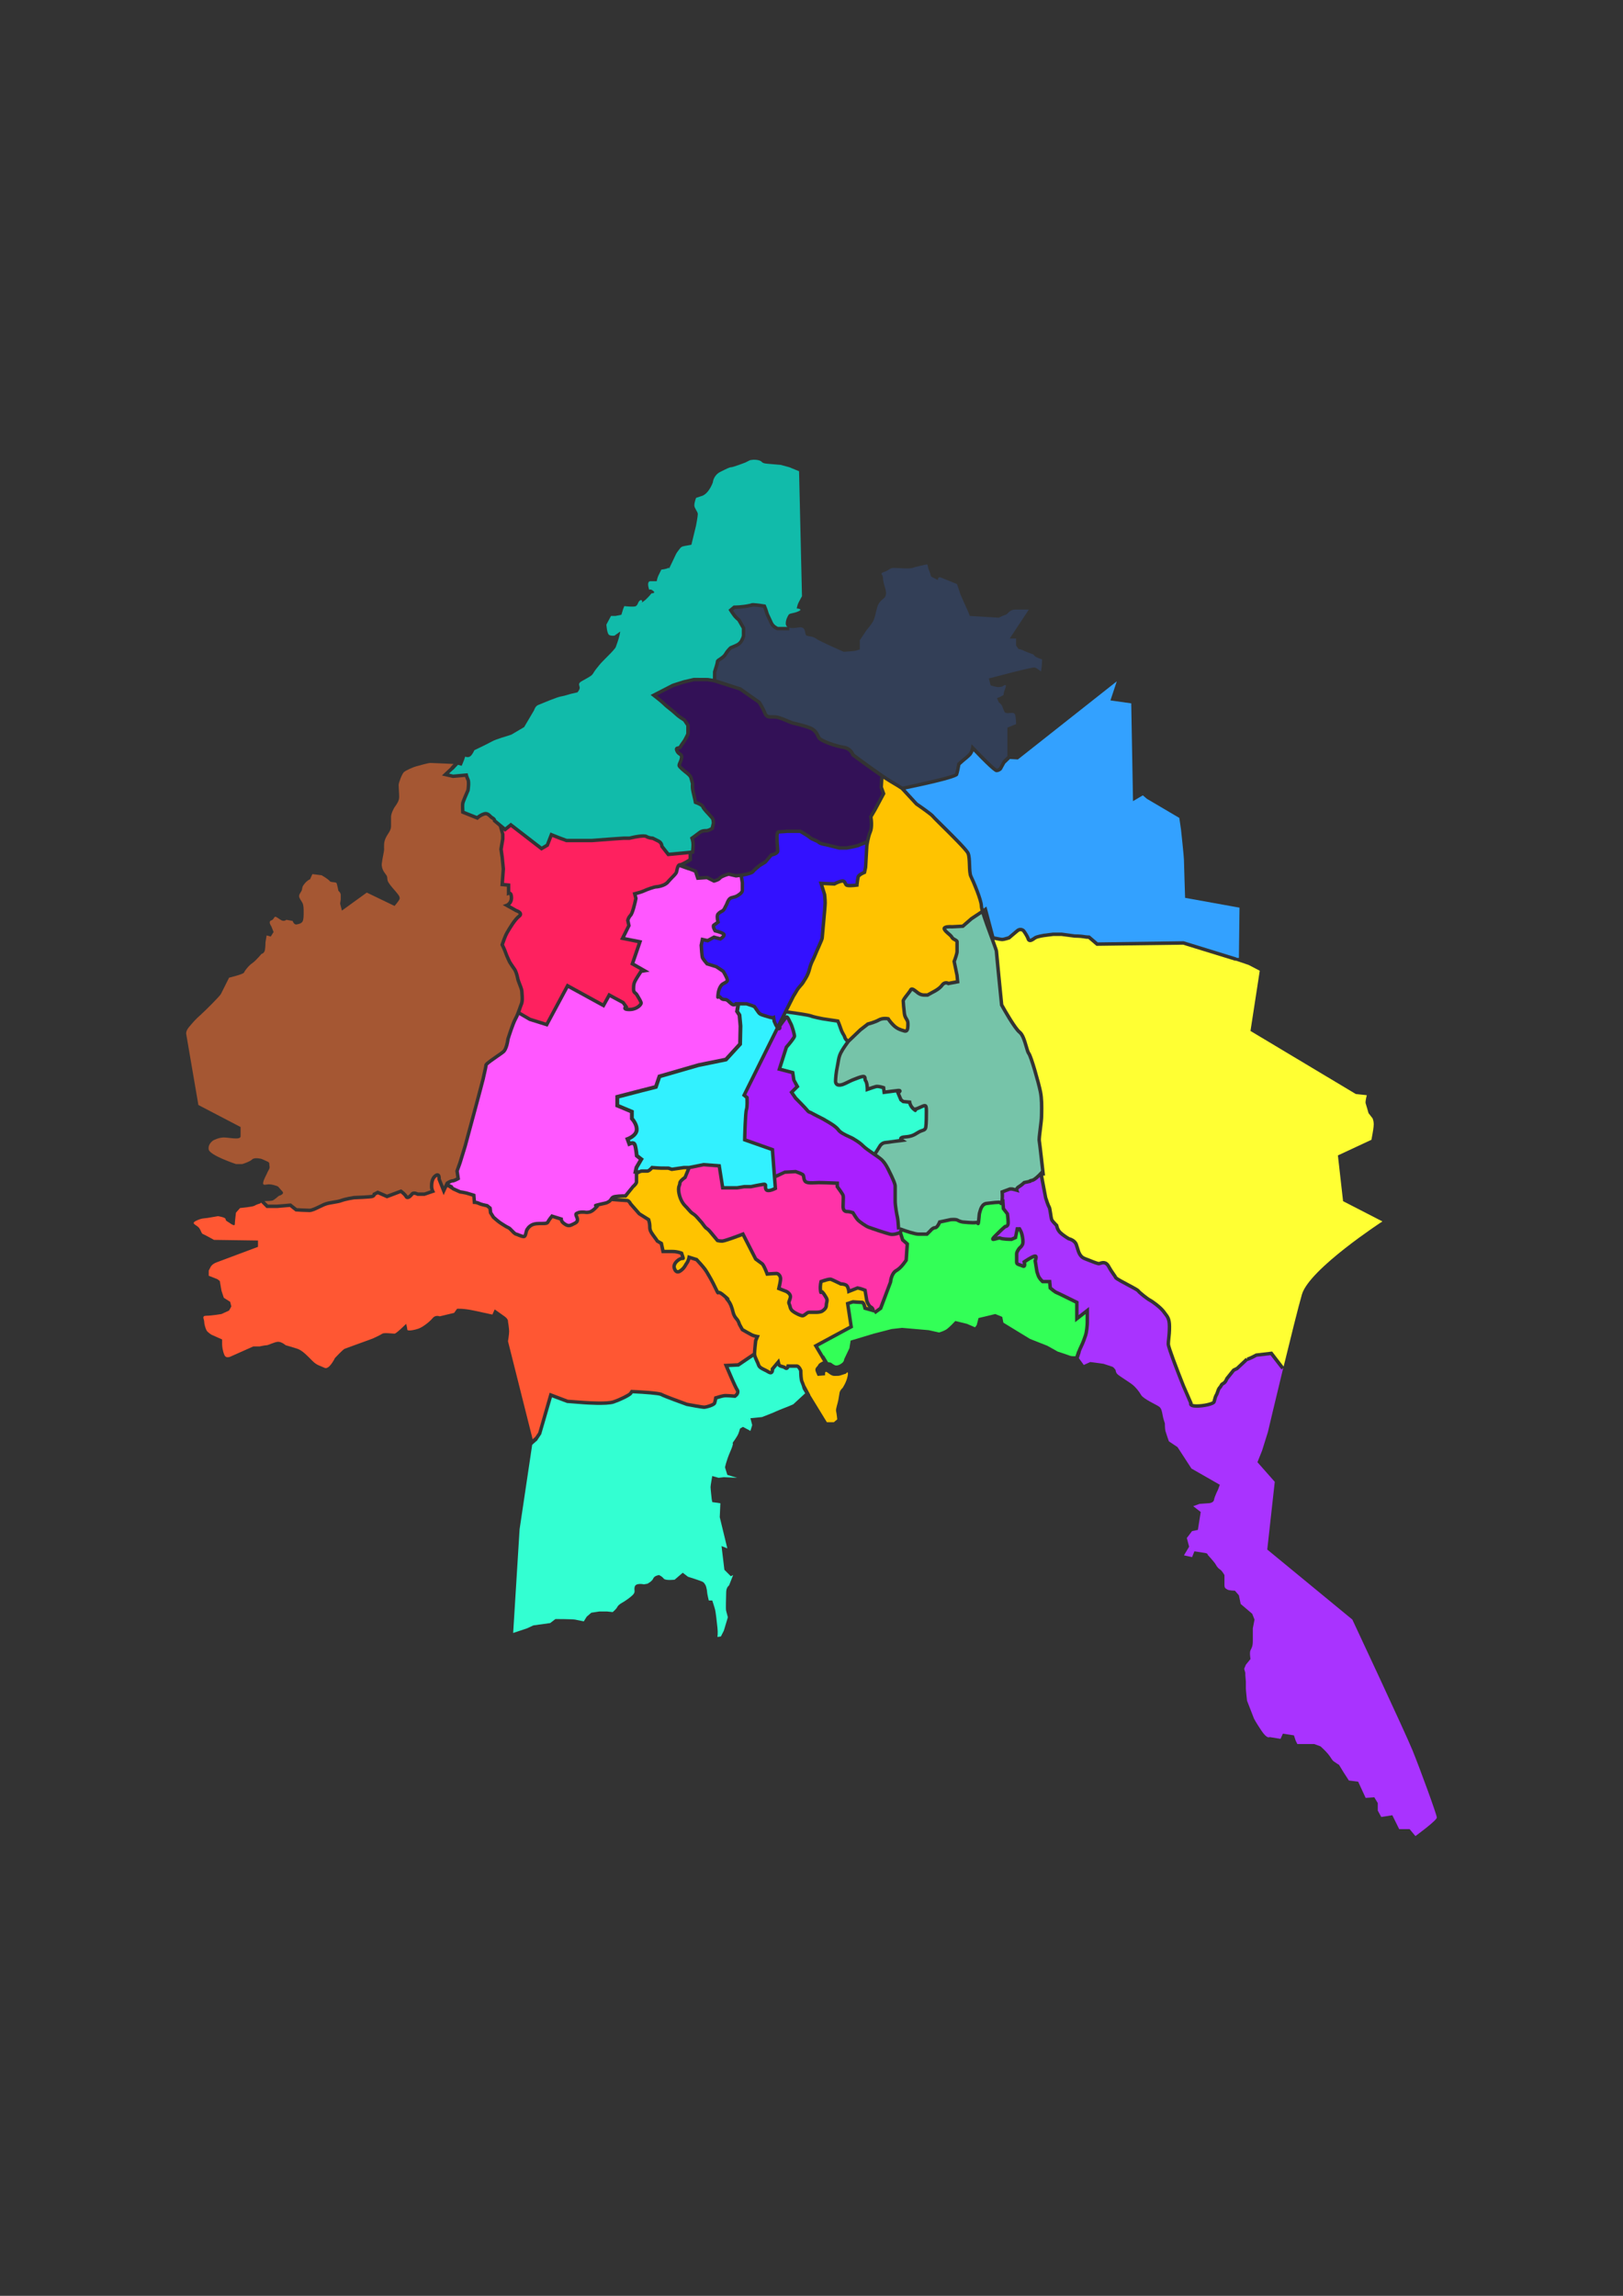 <?xml version="1.0" encoding="UTF-8"?>
<!DOCTYPE svg PUBLIC "-//W3C//DTD SVG 1.1//EN" "http://www.w3.org/Graphics/SVG/1.1/DTD/svg11.dtd">
<!-- Creator: CorelDRAW X7 -->
<svg xmlns="http://www.w3.org/2000/svg" xml:space="preserve" width="210mm" height="297mm" version="1.1" style="shape-rendering:geometricPrecision; text-rendering:geometricPrecision; image-rendering:optimizeQuality; fill-rule:evenodd; clip-rule:evenodd"
viewBox="0 0 21000 29700"
 xmlns:xlink="http://www.w3.org/1999/xlink">
 <rect x="0" y="0" width="21000" height="29700" fill="#333333" stroke="none"/>
 <defs>
  <style type="text/css">
   <![CDATA[    .fil0 {fill:#1bA9}        
   .fil1 {fill:#A55733}     
   .fil2 {fill:#31F}        
   .fil3 {fill:#FE215F}        
   .fil4 {fill:#A933FF}        
   .fil5 {fill:#33FF57}        
   .fil6 {fill:#FFC300}        
   .fil7 {fill:#33FFD2}        
   .fil8 {fill:#FF5733}        
   .fil9 {fill:#331157}        
   .fil10 {fill:#FF57ff}    
   .fil11 {fill:#32f1FF}       
   .fil12 {fill:#FF33A8}       
   .fil13 {fill:#A91fFF}       
   .fil14 {fill:#33FFD2}       
   .fil15 {fill:#FFC300}       
   .fil16 {fill:#76C4A9}       
   .fil17 {fill:#333f57}       
   .fil18 {fill:#FFff33}    
   .fil19 {fill:#33A1FF}     ]]>
</style>
 </defs>
 <g id="Layer_x0020_1">
  <path class="fil0 rajabasa" d="M5927 9894l47 13 30 -74 15 -45c0,0 30,15 60,0 29,-15 59,-83 59,-83 0,0 173,-82 225,-112 53,-30 210,-75 210,-75l45 -15 164 -97 128 -217c0,0 15,-53 52,-68 38,-15 247,-105 300,-112 52,-8 105,-30 142,-37 37,-8 67,-15 67,-15 0,0 30,-31 30,-60 0,-30 -30,-53 23,-83 52,-30 112,-60 135,-82 22,-23 22,-38 59,-83 38,-44 30,-44 98,-112 67,-67 112,-112 135,-142 22,-30 7,0 37,-82 30,-83 37,-143 37,-143l-74 53c0,0 -38,7 -68,-8 -30,-15 -37,-135 -37,-135l60 -112c60,0 60,0 60,0l74 -15 23 -75 15 -37c0,0 127,15 150,0 22,-15 30,-45 30,-45 0,0 22,-45 45,-30 22,15 -23,45 22,15 45,-30 105,-105 105,-105 0,0 67,0 15,-37 -53,-38 -38,22 -53,-38 -15,-60 0,-82 23,-82 22,0 82,0 82,0 0,0 8,-45 23,-75 15,-30 15,-30 15,-30l22 -45c0,0 67,-7 90,-22 22,-15 -8,45 22,-15 30,-60 60,-128 75,-158 15,-30 23,-37 45,-67 23,-30 30,-37 75,-45 45,-7 82,-15 82,-15l60 -247c0,0 23,-120 23,-150 0,-30 -45,-75 -45,-112 0,-38 22,-97 22,-97l68 -23c0,0 45,-7 90,-67 45,-60 60,-113 60,-113 0,0 7,-89 97,-134 90,-45 120,-60 142,-60 23,0 180,-60 180,-60l60 -30c0,0 52,-15 112,0 60,15 23,37 112,45 90,7 173,15 173,15l112 30 127 52 38 1617c0,0 -30,53 -45,83 -15,30 -23,75 -23,75 0,0 90,7 23,37 -68,30 -113,23 -128,45 -15,23 -37,67 -37,112 0,21 8,36 22,45l-122 0c-12,-5 -51,-25 -67,-61 -9,-21 -19,-42 -28,-61 -14,-28 -26,-54 -30,-70 -8,-32 -30,-84 -31,-86l-5 -11 -13 -2c-38,-7 -98,-15 -138,-17 -4,-1 -10,-2 -17,0 -1,0 -1,0 -1,0 -8,0 -15,1 -19,3 -4,1 -6,2 -9,4 -3,1 -7,1 -11,2 -94,22 -196,22 -197,22l-9 0 -66 55 10 17c1,1 24,39 47,69 20,27 50,53 60,61l55 96 0 92c0,9 -14,41 -26,62 0,0 -13,19 -31,31 -17,12 -73,35 -94,43l-5 3c-2,2 -42,34 -73,89 -14,24 -41,42 -63,57 -25,16 -45,29 -45,52 0,12 -19,75 -36,127l-1 93 -64 -10 -184 -1 -134 31 -142 45 -282 145 28 22c1,1 97,74 133,110 19,20 48,43 76,65 27,22 56,45 73,62 34,34 96,73 113,84l38 57 0 91c0,11 -2,15 -14,38 -4,7 -8,16 -14,27 -11,23 -25,41 -38,59 -11,16 -21,30 -29,45 -1,2 -6,3 -13,5 -11,2 -27,4 -35,20 -9,15 -3,33 3,47 12,29 31,42 44,51 14,10 16,11 14,26 -3,23 -11,41 -18,57 -9,20 -18,39 -11,59 8,25 74,78 112,107 14,11 34,32 38,42 6,18 17,63 21,77 -2,14 -5,56 8,109 15,59 30,133 30,134l2 12 13 5c39,13 78,34 82,44 6,20 33,52 79,101 19,21 46,50 49,57 5,15 6,34 7,43l-13 56c-16,10 -41,22 -55,22 -32,0 -68,0 -111,35 -37,29 -89,66 -89,66l-14 10 6 17c0,0 13,34 13,74 0,27 -2,58 -5,77l-284 27 -71 -90c-2,-18 -12,-57 -56,-79l-80 -40 -5 0c-1,0 -40,0 -71,-19 -41,-25 -184,7 -231,19l-73 0c-22,0 -373,27 -411,30l-326 0c-14,-5 -60,-22 -79,-29 -17,-6 -80,-31 -111,-44l-21 -9 -58 149 -55 33 -399 -308 -74 59 -115 -95c-3,-13 -13,-32 -40,-46 -7,-3 -14,-10 -22,-18 -20,-20 -51,-49 -99,-36 -41,12 -73,35 -89,48l-161 -64c-2,-34 -4,-82 1,-99 5,-20 42,-107 66,-161l1 -6c4,-26 15,-114 -2,-148 -13,-27 -21,-55 -21,-55l-4 -19 -188 17 -53 -13 56 -51 1 1 18 -19 7 -7 -1 0 36 -37z"/>
  <path class="fil1 kemiling" d="M3422 15538c35,0 88,-2 103,-7 23,-7 82,-60 82,-60 0,0 83,-22 45,-60 -37,-37 -45,-60 -67,-67 -22,-8 -67,-23 -105,-23 -37,0 -82,23 -75,-22 8,-45 45,-105 53,-127 7,-23 37,-53 30,-83 -8,-30 7,-45 -23,-60 -30,-15 -82,-37 -82,-37 0,0 -90,-23 -120,7 -30,30 -127,60 -127,60l-83 0c0,0 -337,-112 -352,-187 -15,-75 60,-120 60,-120 0,0 68,-37 135,-37 68,0 217,37 217,-15 0,-53 0,-120 0,-120l-546 -285 -158 -921c0,0 -7,-37 38,-89 45,-53 82,-98 142,-150 60,-53 255,-247 270,-277 15,-30 105,-210 105,-210 0,0 187,-45 194,-67 8,-23 60,-90 105,-120 45,-30 120,-120 120,-120 0,0 37,-7 45,-52 7,-45 7,-98 7,-98l15 -90 53 15 37 -59 -30 -75c0,0 -45,-60 0,-75 45,-15 30,-68 75,-38 45,30 0,0 45,30 45,30 75,0 75,0l82 15c0,0 15,53 53,45 37,-7 60,-15 74,-37 15,-23 15,-75 15,-120 0,-45 0,-90 -15,-120 -14,-30 -44,-60 -44,-90 0,-30 30,-52 37,-82 7,-30 0,-38 37,-82 38,-45 68,-53 68,-53l30 -67 120 15c0,0 89,52 104,75 15,22 83,7 90,30 8,22 23,97 23,97 0,0 30,22 30,52 0,30 0,60 0,60l-8 53 23 90 322 -233 359 173c0,0 67,-75 67,-98 0,-22 -7,-37 -59,-97 -53,-60 -90,-105 -98,-135 -7,-30 0,-45 -15,-67 -15,-23 -67,-75 -60,-150 8,-75 30,-150 30,-187 0,-38 -7,-90 23,-150 30,-60 67,-90 67,-150 0,-60 0,-82 0,-120 0,-37 30,-104 53,-134 22,-30 52,-75 52,-120 0,-45 -7,-127 -7,-157 0,-30 44,-143 67,-165 22,-23 127,-68 157,-75 30,-8 157,-45 187,-45 24,0 222,10 299,13l-37 39 2 2 -115 108 142 33 157 -14c4,12 11,29 19,46 7,14 5,72 -2,119 -10,23 -60,136 -67,165 -8,33 -1,118 -1,127l1 14 214 86 11 -11c0,0 34,-33 80,-46 22,-7 35,4 56,24 10,10 20,20 33,26 16,8 17,18 17,18l0 10 76 64 29 101 0 55 -23 136 16 108 14 148 -16 222 84 8 0 84 -1 33 30 -12c0,0 8,6 8,39 0,57 -43,75 -45,76l-45 17 162 91 4 2c18,6 40,18 41,24 0,0 -1,4 -10,11 -57,43 -123,155 -154,208l-9 16c-24,39 -61,150 -62,154l-3 9 4 8c0,1 29,59 44,102 15,46 52,120 54,125 2,2 38,61 61,91 15,20 30,63 41,119 3,17 13,42 23,68 13,33 29,74 29,92 0,10 1,22 2,36 3,36 7,86 -8,120 -8,19 -15,41 -23,63 -14,40 -28,80 -51,122 -38,69 -96,258 -99,266l-1 4c-5,46 -24,127 -51,150 -15,13 -47,35 -81,58 -128,89 -152,110 -152,132 0,13 -16,79 -25,119 -5,24 -10,44 -12,56 -6,29 -154,580 -232,866l-67 217 -39 110 13 87c-20,11 -42,20 -50,20 -27,0 -68,26 -80,34l-5 3 -26 56 -39 -97c1,-17 0,-54 -25,-68 -11,-6 -29,-10 -55,9 -62,44 -62,128 -62,160 0,17 4,34 8,47l-79 28 -81 0c-27,-13 -73,-25 -98,9 -18,23 -34,33 -37,34 -17,-34 -69,-72 -74,-76l-10 -7 -154 57 -29 11 -121 -53 -54 28 -12 5 0 13c-1,2 -2,7 -13,10 -21,5 -151,11 -230,14 -5,1 -108,16 -170,39 -25,9 -58,15 -93,20 -46,8 -93,15 -133,33 -18,8 -37,18 -56,27 -46,22 -94,46 -122,46 -37,0 -136,-6 -163,-7l-77 -61 -179 15 -118 0 -45 -45z"/>
  <path class="fil2 kedaton" d="M11195 10925c-1,8 -2,13 -2,15l-15 275 -12 54c-27,12 -77,38 -85,71 -5,22 -11,65 -13,90 -48,5 -93,6 -102,1 -4,-2 -6,-8 -9,-15 -7,-15 -19,-41 -56,-41 -37,0 -92,28 -110,37l-198 -8 54 171c1,10 7,62 7,107 0,31 -14,185 -25,297 -8,94 -13,143 -13,152 -1,12 -27,70 -46,112 -15,34 -31,69 -42,97 -10,26 -20,45 -29,64 -16,34 -32,66 -47,126 -17,70 -44,111 -65,144 -5,8 -10,15 -15,22 -8,14 -17,25 -28,37 -17,19 -38,42 -62,84 -13,23 -17,29 -21,35 -8,11 -13,19 -62,116 -20,40 -73,147 -140,281 -7,-13 -14,-29 -20,-45l-12 -73 -25 12c-4,1 -22,1 -68,-14 -15,-6 -28,-10 -40,-13 -38,-12 -49,-16 -61,-32 -22,-29 -51,-74 -52,-74l-4 -6 -45 -18 -67 -22 -153 -1 -7 9c0,0 -3,3 -8,4 -7,1 -15,-4 -20,-8 -13,-11 -23,-20 -30,-27 -14,-13 -25,-23 -44,-30 -10,-3 -19,-3 -27,-3 -14,-1 -23,-1 -38,-19 -7,-10 -16,-16 -25,-19 0,-1 0,-2 0,-2 7,-72 36,-109 50,-119 6,-4 13,-7 20,-11 19,-10 41,-21 49,-45 7,-22 -11,-68 -55,-139l-2 -4 -94 -63 -120 -38c-22,-27 -47,-60 -51,-70 -4,-12 -10,-85 -14,-149l10 -49 54 12 81 -45 83 23 9 -6c12,-7 51,-33 57,-62 2,-10 0,-20 -5,-29 -17,-24 -77,-42 -117,-52 -8,-15 -14,-31 -14,-38 22,-16 50,-37 50,-37l13 -9 -4 -15c-10,-34 -13,-75 -6,-83 20,-20 20,-20 46,-33 28,-14 41,-40 51,-62 3,-7 6,-14 10,-20 6,-9 10,-20 15,-31 9,-24 19,-51 41,-58 15,-5 25,-7 33,-9 18,-4 28,-7 54,-23 30,-18 71,-47 71,-87l0 -100 -12 -76c61,-11 128,-28 143,-51 9,-13 55,-53 83,-75l74 -45 76 -89c27,-6 93,-25 93,-73 0,-19 -2,-45 -4,-69 -2,-23 -4,-48 -4,-66 0,-6 0,-12 0,-20 -1,-17 -2,-57 4,-69 33,-1 107,-8 108,-8l159 0c40,23 103,62 118,76 14,14 38,24 63,35 19,8 41,17 49,25 27,26 91,35 100,36l180 45 95 0 4 0c13,-2 122,-23 146,-31 14,-5 59,-23 92,-37z"/>
  <path class="fil3 langkapura" d="M6734 13090c3,-10 6,-19 10,-28 7,-22 14,-43 22,-61 19,-44 14,-100 11,-141 -1,-12 -2,-23 -2,-32 0,-27 -16,-68 -32,-108 -9,-23 -18,-48 -21,-61 -9,-45 -24,-104 -49,-137 -21,-28 -58,-86 -58,-86l0 0c0,-2 -37,-74 -51,-117 -12,-36 -33,-81 -42,-99 12,-36 39,-110 55,-137l9 -16c28,-47 93,-157 143,-195 27,-20 30,-41 27,-54 -6,-36 -55,-54 -69,-59l-86 -49c19,-18 39,-48 39,-95 0,-39 -9,-64 -27,-76 -4,-2 -7,-4 -10,-5l0 -104 -81 -8 13 -182 -15 -153 -14 -101 22 -131 0 -64 -14 -48 21 17 75 -60 395 305 95 -56 47 -121c28,12 76,31 93,37 22,7 81,29 81,29l4 2 335 0c156,-12 395,-30 410,-30l75 0 6 -1c92,-23 184,-34 200,-25 34,21 74,25 88,26l71 35c31,16 32,46 32,47l0 8 95 121 272 -26 0 57c-45,29 -99,57 -112,57 -42,0 -53,54 -62,94 -2,8 -3,15 -4,19 -4,10 -35,41 -55,62 -19,19 -38,40 -54,58 -30,36 -111,52 -132,52 -29,0 -139,40 -168,55 -22,11 -90,29 -115,36l-22 5 20 77c-18,86 -45,185 -61,201 -34,34 -43,77 -43,78l-1 5 14 64 -92 184 228 46 -95 278 124 70 -3 4c-2,4 -61,92 -76,123 -17,33 -25,52 -25,114 0,46 13,60 30,74 7,5 12,10 18,20 21,34 44,73 50,90 -2,12 -47,63 -128,63 -11,0 -19,0 -25,-1l12 -8 -54 -75 -204 -111 -74 135 -465 -255 -272 506 -197 -61 -132 -77z"/>
  <path class="fil4 panjang" d="M13982 17493c7,-20 16,-41 24,-57 28,-56 52,-126 61,-153 17,-50 24,-143 24,-172l0 -203 -135 105 0 -178 -12 -6c-41,-20 -243,-121 -265,-129 -11,-3 -42,-27 -68,-49l-9 -94 -102 0c-11,-11 -37,-38 -47,-67l-14 -43 -21 -134c8,-22 17,-54 2,-74 -5,-6 -17,-15 -38,-11 -40,8 -132,71 -143,78l-13 10 5 15c2,8 3,17 4,24 -14,-7 -26,-11 -36,-14 -22,-7 -22,-7 -22,-16l0 -105c0,-14 18,-42 31,-58 8,-6 27,-23 42,-52 19,-38 2,-118 -6,-150 -8,-33 -32,-72 -33,-74l-6 -11 -61 0 -24 119 -37 16c-45,0 -111,-4 -128,-12 -15,-8 -35,-5 -57,1 67,-67 104,-99 116,-109 18,-4 42,-15 50,-47 8,-32 -4,-125 -7,-143l-1 -6 -51 -66 -8 -113 -7 0c3,-29 2,-61 1,-81l78 -30 23 0 57 14 41 12 -13 -39c-1,-2 3,-11 19,-20 31,-19 57,-42 67,-52l79 -17 0 -6c4,-1 10,-3 19,-5 28,-6 67,-39 94,-65l53 274c5,17 31,102 47,126 5,8 12,50 16,77 7,49 12,80 22,95 13,20 45,53 58,66 3,18 16,61 49,95 39,39 114,84 117,85l7 3c1,0 63,14 81,61 5,13 9,27 13,41 16,55 36,124 105,152l29 12c97,38 145,57 166,57 8,0 16,-3 26,-6 28,-9 55,-17 82,31 25,48 49,80 65,104 11,15 21,28 23,35 6,17 31,33 167,106 50,27 119,63 128,72 18,28 127,112 158,127 30,15 130,88 172,143 5,8 11,15 16,21 35,45 54,70 54,160 0,66 -5,114 -9,152 -3,27 -6,51 -6,73 0,54 164,466 197,548l94 217c-2,8 -1,18 4,27 12,22 42,32 95,32 77,0 231,-24 245,-68 3,-7 5,-17 8,-27 5,-20 12,-45 20,-58 8,-11 13,-27 19,-44 6,-19 13,-40 23,-49 12,-12 17,-23 21,-30 5,-9 7,-13 18,-19 33,-16 50,-55 55,-69l84 -105 41 -20 125 -117c9,-1 19,-5 30,-10 33,-13 76,-36 89,-44l177 -20 142 184 22 -17c-104,428 -198,827 -198,827l-75 240 -60 150 224 254 -97 876 1101 906c0,0 681,1453 779,1693 97,239 314,831 314,868 0,38 -277,240 -277,240l-75 -90 -135 0 -89 -180 -143 23 -45 -83 0 -97 -45 -75 -112 8 -97 -210 -120 -15c0,0 -53,-82 -68,-105 -14,-22 -59,-97 -59,-97 0,0 -38,-23 -68,-45 -30,-23 -37,-53 -75,-97 -37,-45 -97,-98 -97,-98l-82 -30 -38 0 -180 0 -22 -45 -22 -67 -143 -22 -30 67 -142 -23c0,0 -30,30 -105,-82 -75,-112 -97,-157 -97,-157l-90 -232c0,0 -15,-135 -15,-158 0,-22 0,-89 0,-89l-7 -83 0 -30 -15 -52 22 -53 60 -74c0,0 -15,-83 0,-113 15,-30 30,-52 30,-120 0,-67 0,-164 0,-164l22 -113 -30 -75 -149 -127 -23 -112 -52 -60c0,0 -75,0 -98,-15 -22,-15 -37,-15 -37,-60 0,-45 0,-127 0,-127 0,0 -30,-53 -52,-68 -23,-15 -45,-37 -60,-67 -15,-30 -105,-127 -105,-127 0,0 7,-15 -30,-23 -38,-7 -142,-22 -142,-22l-30 75 -105 -23 67 -112 -30 -112 68 -90 75 -15 37 -232 -97 -75 82 -30 112 -8c0,0 68,0 75,-45 8,-45 53,-134 53,-134l22 -60 -367 -210 -180 -277 -112 -75c0,0 -37,-105 -45,-135 -7,-30 -7,-97 -7,-97 0,0 -23,-67 -30,-112 -8,-45 -15,-83 -45,-105 -30,-23 -202,-98 -232,-150 -30,-52 -75,-105 -113,-135 -37,-30 -172,-112 -194,-135 -23,-22 -23,-52 -23,-52 0,0 -22,-37 -45,-45 -22,-7 -112,-37 -112,-37l-172 -23 -83 38 -64 -88 25 -76 -2 -1z"/>
  <path class="fil5 bumiwaras" d="M10657 17536l-69 -117 450 -243 -45 -297 45 -15c19,2 88,7 113,7 6,8 15,34 20,57l3 14 137 39 15 21 88 -64 129 -343 2 -7c2,-28 17,-105 63,-131 72,-40 133,-139 136,-143l3 -5 16 -226 -64 -56 -26 -83 4 -10c48,17 160,54 205,54l121 0 54 -54c7,-9 28,-29 42,-29 36,0 63,-48 76,-77l129 -28c28,-3 65,-2 75,4 25,17 63,25 69,26 15,2 140,16 179,8 6,-1 6,-1 8,2 10,11 20,12 27,10 15,-4 17,-15 21,-38 3,-21 5,-44 7,-63 2,-22 3,-44 7,-54 1,-3 2,-7 3,-12 8,-29 24,-87 68,-92l46 -6c46,-5 81,-9 109,-9 6,0 8,1 9,2l10 12 12 -1c1,0 2,0 3,0l4 55 53 68c5,42 11,104 7,121 -3,11 -13,12 -16,12l-8 0 -6 5c-2,2 -40,32 -129,122 -28,28 -47,49 -35,70 12,20 36,14 66,5 13,-4 36,-10 42,-9 33,16 133,17 152,17l5 0 67 -29 21 -103c7,12 16,32 20,48 13,52 17,103 10,119 -12,24 -30,36 -30,36l-5 5c-7,8 -43,53 -43,89l0 105c0,42 30,51 53,59 10,3 22,7 35,13 23,12 38,6 46,-1 17,-14 16,-40 12,-61 32,-22 78,-50 104,-60 -1,7 -5,17 -8,26l-3 6 24 149 16 48c16,50 64,91 66,93l7 5 77 0 7 71 6 6c15,13 66,56 90,64 15,5 154,74 247,120l0 242 135 -105 0 111c0,28 -7,115 -22,158 -8,26 -32,94 -58,146 -10,19 -19,43 -27,64l-2 -1 -22 67 -34 0c-30,0 -60,-15 -60,-15l-135 -45 -134 -75 -225 -89 -344 -210 -15 -75 -90 -37 -217 52 -23 90 -22 30 -105 -45 -150 -37c0,0 -82,89 -120,112 -37,22 -90,37 -90,37l-134 -30 -345 -30 -135 15 -232 60 -299 90 -15 97 -68 143c0,0 0,30 -30,52 -30,23 -52,30 -75,30 -22,0 -67,-37 -67,-37l-37 -6 -53 -88 -4 2z"/>
  <path class="fil6 telukbetungselatan" d="M10421 17927c-8,-22 -17,-47 -24,-62 -9,-18 -13,-88 -13,-133l-1 -7c-5,-13 -30,-75 -74,-75l-131 0 -3 19c-1,2 -1,5 -3,8 -15,-12 -33,-17 -48,-21 -14,-4 -24,-7 -25,-11l-18 -73 -110 131 1 9c1,8 0,21 -1,23 0,1 -5,1 -17,-7 -20,-12 -39,-22 -56,-30 -36,-17 -55,-27 -62,-47 -5,-18 -14,-37 -23,-56 -13,-29 -28,-61 -28,-80 0,-32 12,-145 15,-166l32 -76 -28 -4c-12,-2 -47,-10 -69,-21 -25,-12 -93,-52 -113,-63l-33 -60c-3,-9 -11,-35 -25,-56 -4,-7 -9,-13 -14,-19 -16,-18 -33,-39 -43,-79 -15,-61 -30,-112 -70,-163 7,-12 -1,-19 -57,-66 -40,-34 -62,-45 -80,-44 -4,-8 -11,-21 -19,-38 -46,-99 -93,-177 -118,-218l-10 -16c-23,-40 -119,-142 -123,-146l-4 -5 -127 -39 -5 25c0,1 -7,40 -25,65 -7,9 -12,18 -18,28 -13,23 -27,47 -66,71 -6,4 -14,8 -19,5 -11,-4 -19,-27 -22,-41 0,-1 -3,-34 44,-69 24,-18 37,-18 44,-18 6,0 18,0 25,-10 8,-12 5,-22 -2,-42l-18 -54 -9 -4c-2,-1 -57,-24 -129,-24l-101 0 -21 -97 -56 -32c-6,-10 -19,-30 -51,-72 -40,-54 -40,-72 -40,-107 0,-40 -16,-87 -16,-89l-3 -8 -124 -77 -108 -123c-8,-16 -32,-54 -64,-54 -11,0 -73,-5 -134,-10 30,-3 74,-5 112,-5l11 0 102 -127c17,-14 52,-47 52,-76l0 -99c15,-9 38,-20 52,-20l67 0c25,0 54,-27 70,-44 25,2 84,6 103,6l93 0 47 16 159 -23 34 0 -37 90c-25,17 -72,54 -72,89 0,7 -2,12 -5,21 -6,16 -15,39 -10,87 9,77 43,154 89,200 16,16 29,31 41,45 22,25 41,47 68,63 24,14 49,44 69,67 9,11 17,21 24,27 9,9 19,23 29,37 17,23 33,45 50,56 19,13 25,18 62,63l79 95 6 2c1,0 27,9 67,9 36,0 196,-60 259,-84l158 308 4 3c3,2 61,46 83,61 11,9 40,71 59,124l6 16 17 -2c27,-2 100,-7 118,-7 9,0 30,19 30,45 0,28 -16,97 -22,122l-4 19 113 44c12,6 45,28 41,51 -3,15 -7,26 -11,36 -8,19 -16,40 -2,67 4,8 6,16 8,26 5,21 12,47 43,72 39,31 112,65 141,65 19,0 36,-13 55,-27 8,-7 23,-18 28,-18l97 0c10,0 60,-1 87,-19 19,-13 63,-42 63,-94 0,-10 2,-19 4,-29 5,-21 12,-47 -8,-80l-8 -14c-17,-28 -26,-43 -47,-65 -6,-5 -12,-9 -17,-10 -4,-39 1,-74 5,-92 42,-14 90,-27 101,-25 15,5 83,38 124,58l5 3 5 0c1,0 33,0 58,12 11,6 22,39 25,65l3 29 134 -53c28,5 59,17 75,23l21 126c3,10 19,53 43,79l-25 -7c-9,-39 -26,-80 -57,-80 -17,0 -91,-5 -118,-7l-4 0 -90 30 46 302 -464 251 94 158 -1 0 32 53 -4 0c0,0 -52,22 -60,45 -7,22 -52,37 -30,89 23,53 23,53 23,53l97 -8c0,0 -7,-52 15,-45 23,8 60,53 105,53 45,0 60,0 82,-8 23,-7 68,-22 68,-22 0,0 37,-52 22,30 -15,82 -67,157 -67,157 0,0 -30,23 -38,60 -7,37 -7,45 -15,90 -7,45 -37,120 -30,150 8,30 15,105 15,105l-44 37 -90 0 -216 -353 2 -1 -63 -118 -1 0z"/>
  <path class="fil7 telukbetungtimur" d="M6941 18642l2 2 7 -10 5 -5 -1 -1 49 -74 139 -477 194 73 216 17c12,1 298,22 391,-9 80,-27 215,-89 236,-121l8 -12c161,7 336,22 359,34 38,23 303,118 336,130 20,4 198,38 229,38 23,0 143,-28 156,-68 6,-16 11,-42 14,-57 30,-10 83,-25 107,-25 36,0 117,7 118,7l8 1 6 -4c4,-2 40,-26 47,-62 4,-18 1,-36 -10,-52 -21,-31 -91,-193 -128,-281l131 -6 187 -127c6,20 16,40 25,61 9,18 17,36 22,51 13,39 48,56 84,74 17,8 34,16 53,28 24,15 46,18 62,7 21,-13 25,-41 25,-56l42 -51c11,21 33,27 52,32 12,4 25,7 34,14 18,14 33,12 43,8 12,-5 20,-16 24,-26l96 0c6,0 21,20 30,42 0,27 2,117 18,148 7,14 16,41 24,64l-3 1 8 16c4,12 7,20 7,20l3 -1 22 40 -154 142c0,0 -67,30 -127,52 -60,23 -142,60 -142,60l-135 53 -150 15 23 89 -23 75 -97 -52 -38 22c0,0 -7,30 -22,68 -15,37 -75,119 -75,119 0,0 23,-7 -30,113 -52,120 -67,202 -67,202l30 97 127 38 -172 -8 -68 8 -82 -23c0,0 -22,120 -22,143 0,22 15,157 15,157l7 37 105 15 -8 180 98 404 -75 -30 37 307 83 83 30 -15 -53 135c0,0 -37,22 -37,89 0,68 -8,218 0,240 7,23 22,82 22,82l-52 173 -38 75 -45 7c0,0 8,-52 0,-120 -7,-67 -22,-202 -30,-232 -7,-30 -37,-120 -37,-120l-45 0c0,0 -22,-90 -22,-112 0,-23 -15,-75 -15,-75 0,0 -15,-37 -38,-52 -22,-15 -194,-68 -194,-68l-68 -52 -105 90c0,0 -120,15 -142,-15 -22,-30 -60,-45 -60,-45 0,0 -60,7 -75,45 -15,37 -75,67 -75,67l-45 8c0,0 -104,-23 -119,30 -15,52 22,67 -38,119 -60,53 -127,90 -127,90 0,0 -45,23 -60,53 -15,30 -60,67 -60,67l-75 -8 -97 0 -105 16 -60 52 -37 60 -113 -23c-45,-7 -254,-7 -254,-7l-68 52 -217 30 -82 38 -180 60 83 -1341 163 -1093 55 -49z"/>
  <path class="fil8 telukbetungbarat" d="M5805 15366l51 34 86 39 6 2c1,0 52,7 80,14 21,6 61,18 82,25l8 96 20 0c1,0 26,0 50,13 28,13 86,26 105,30l26 21 7 56 40 64 5 5c2,2 61,54 84,69 64,43 101,64 118,70 6,3 21,19 32,30 22,23 44,47 67,53 9,2 21,7 34,13 31,12 61,24 83,17 26,-9 33,-38 39,-67 3,-12 7,-26 11,-32 14,-22 39,-59 103,-65 24,-3 47,-2 67,-3 47,1 84,1 101,-32 9,-18 28,-44 40,-59l92 29c4,16 14,37 36,53 32,24 71,53 128,25 7,-4 13,-7 19,-10 36,-16 69,-32 69,-78 0,-20 -8,-36 -13,-50 -2,-4 -4,-9 -6,-13 25,-12 36,-12 71,-12 13,0 20,1 26,2 13,2 24,3 53,-2 46,-8 83,-46 107,-72l10 -9c5,-6 8,-11 9,-16 1,0 2,-1 3,-1 30,-7 49,-11 64,-14 30,-7 41,-9 69,-26 15,-8 24,-18 31,-26 35,3 175,14 196,14 0,0 0,0 0,0 6,2 19,18 26,33l116 132 117 75c4,13 12,43 12,67 0,44 2,71 49,134 42,55 50,71 51,71l3 6 49 29 24 112 138 0c46,0 85,12 102,18l10 29c-13,3 -29,10 -50,25 -70,53 -62,109 -61,112 1,6 10,59 47,75 13,6 34,10 62,-7 48,-31 66,-62 81,-87 5,-9 9,-16 15,-24 14,-19 23,-42 28,-60l68 22c30,31 97,106 113,134l11 16c26,44 70,117 116,214 29,62 35,75 61,64 0,0 12,1 49,33 11,9 19,16 26,22 1,10 10,20 17,28 41,48 55,95 70,156 12,50 35,77 51,96 4,6 9,11 12,16 12,18 19,45 19,45l43 78 5 3c4,2 91,53 121,68 17,9 37,15 54,19l-12 27 -2 7c0,5 -12,114 -14,162l-195 132 -183 9 12 30c5,11 114,272 144,318 6,8 5,14 5,18 -3,11 -14,23 -22,29 -22,-2 -82,-7 -114,-7 -40,0 -125,28 -134,31l-13 4 -2 14c-2,12 -9,47 -13,61 -10,13 -88,40 -115,40 -20,0 -146,-23 -217,-36 -116,-42 -299,-110 -325,-126 -40,-23 -311,-37 -393,-40l-12 -1 -22 33c-13,16 -121,73 -214,104 -70,23 -293,12 -373,6l-206 -15 -237 -90 -148 515 -41 61 -1 -1 -30 27 -319 -1268c0,0 15,-90 15,-128 0,-37 -15,-127 -15,-127 0,0 7,-30 -45,-67 -53,-38 -127,-90 -127,-90l-30 67c0,0 -98,-22 -240,-52 -142,-30 -217,-23 -217,-23l-38 53 -187 45c0,0 -52,-23 -90,22 -37,45 -120,112 -179,135 -60,22 -150,37 -150,15 0,-23 -15,-75 -15,-75 0,0 -127,127 -150,127 -22,0 -135,-15 -157,0 -23,15 -112,60 -157,75 -45,15 -307,113 -330,120 -22,7 -127,120 -127,120 0,0 -75,157 -135,127 -60,-30 -97,-30 -157,-90 -60,-60 -128,-135 -195,-157 -67,-22 -150,-45 -150,-45 0,0 -52,-45 -97,-45 -45,0 -127,45 -150,45 -22,0 -90,15 -90,15l-82 0 -285 127c0,0 -67,38 -89,-15 -23,-52 -30,-112 -30,-142 0,-30 0,-60 0,-60l-135 -60c0,0 -53,-30 -68,-60 -15,-30 -29,-82 -29,-112 0,-30 -38,-75 29,-75 68,0 195,-22 195,-22l98 -45 29 -53 -15 -60 -82 -52 -30 -90 -22 -127 -30 -23 -113 -45 0 -67 23 -45c0,0 15,-37 75,-60 60,-22 539,-202 539,-202l0 -82 -569 -8c0,0 -120,-67 -142,-75 -23,-7 -23,-45 -53,-82 -30,-38 -112,-53 -37,-90 75,-37 105,-30 149,-37 45,-8 135,-23 135,-23 0,0 98,15 98,38 0,22 22,30 45,45 22,15 22,15 22,15 0,0 52,37 52,7 0,-30 15,-150 15,-150l53 -60c0,0 165,-15 187,-30 22,-15 75,-30 75,-30l9 -11 71 71 139 0 163 -14 74 59 7 0c5,1 128,8 173,8 38,0 88,-25 141,-51 19,-9 38,-18 56,-26 34,-15 78,-22 121,-29 38,-6 73,-12 102,-23 57,-21 159,-36 158,-36 0,0 0,0 0,0 21,-1 205,-8 237,-16 26,-6 38,-22 44,-36l26 -13 118 52 177 -67c18,15 43,37 51,53 7,14 19,23 34,24 36,4 69,-38 79,-51 8,-10 36,1 45,6l6 3 95 0 137 -47 -12 -23c0,0 -12,-26 -12,-50 0,-28 0,-93 43,-124 3,-2 5,-3 7,-4 2,6 3,19 2,29l0 5 81 204 48 -104 17 9z"/>
  <path class="fil9 labuhanratu" d="M8857 11190c33,-17 68,-38 87,-51l10 -6 0 -87 27 -2 3 -18c0,-2 7,-54 7,-100 0,-30 -6,-57 -11,-74 19,-13 52,-37 78,-58 31,-25 55,-25 83,-25 36,0 82,-31 87,-34l8 -5 17 -76 0 -5c0,-2 0,-34 -8,-60 -5,-13 -20,-31 -59,-73 -24,-26 -64,-70 -68,-82 -8,-34 -65,-59 -100,-72 -5,-24 -16,-78 -27,-123 -14,-54 -7,-95 -7,-96l0 -4 -1 -5c0,-2 -15,-61 -23,-84 -9,-27 -45,-57 -52,-63 -43,-33 -92,-75 -97,-87 -1,-3 5,-17 9,-26 8,-17 17,-39 21,-68 7,-43 -16,-59 -32,-70 -12,-8 -22,-15 -29,-32 -1,-2 -2,-4 -2,-5 0,0 0,0 1,0 12,-2 34,-6 45,-29 6,-11 15,-24 26,-38 13,-19 28,-40 42,-66 5,-11 9,-19 13,-26 13,-24 19,-37 19,-59l0 -104 -52 -78 -4 -2c-1,-1 -73,-44 -108,-79 -19,-20 -49,-43 -77,-66 -27,-21 -55,-44 -73,-62 -25,-25 -77,-67 -109,-92l214 -110 139 -44 125 -30 175 0 87 15 324 103 241 168c9,14 46,72 71,134 26,66 74,65 117,63 18,0 37,-1 56,3 40,9 94,32 137,50 29,12 51,22 64,25l18 4c46,11 154,37 211,62 52,24 68,56 86,94l8 16c29,59 249,125 338,139 81,13 101,78 102,81l2 8 6 4c12,9 229,170 381,274l-15 -1 -8 132 28 77 -107 200 -57 97 2 8c6,34 16,132 -6,182 -16,36 -28,82 -35,120 -34,14 -101,42 -117,47 -15,6 -89,20 -137,29l-85 0 -180 -44c-24,-3 -65,-13 -76,-24 -15,-14 -38,-24 -64,-35 -19,-8 -41,-17 -49,-25 -24,-24 -121,-80 -132,-86l-5 -3 -173 0c0,0 -81,8 -110,8 -10,0 -20,4 -27,11 -19,19 -19,57 -18,104 0,7 0,14 0,19 0,20 2,45 4,70 2,23 4,47 4,65 0,8 -30,24 -64,31l-8 1 -78 93 -74 45c-13,10 -78,63 -93,86 -12,10 -79,27 -135,36l-64 7 -99 -23 -6 2c-31,10 -107,35 -124,62 -6,8 -31,19 -54,26l-88 -44 -108 7 -28 -84 -96 -38 1 -2 -62 -23 -3 0 0 0 0 0z"/>
  <path class="fil10 tanjungkarangbarat" d="M8213 15184l0 107c-2,7 -19,28 -37,43l-94 115c-36,0 -127,2 -156,17 -21,10 -29,23 -36,34 -6,10 -11,18 -26,27 -21,13 -27,14 -55,20 -15,3 -35,7 -66,15 -53,13 -60,15 -58,35 1,3 2,8 6,13 -20,20 -46,44 -74,49 -24,4 -30,3 -39,2 -7,-1 -16,-3 -32,-3 -38,0 -57,0 -92,18 -37,18 -22,53 -15,70 5,11 10,22 10,32 0,16 -8,21 -43,38 -6,3 -13,6 -20,9 -31,16 -49,4 -81,-20 -20,-15 -21,-34 -21,-34l0 -17 -150 -47 -9 12c-2,2 -40,47 -56,79 -3,8 -35,7 -60,8 -21,-1 -45,0 -72,2 -85,9 -121,62 -136,85 -8,12 -12,29 -16,47 -3,12 -8,31 -9,34 -9,1 -38,-10 -53,-16 -14,-6 -28,-12 -40,-14 -10,-3 -32,-27 -46,-41 -21,-22 -35,-36 -50,-41 -7,-3 -31,-15 -107,-65 -16,-11 -59,-48 -77,-64l-33 -52 -8 -64 -49 -40 -5 -1c-20,-4 -77,-16 -100,-28 -18,-9 -35,-13 -49,-15l-7 -86 -14 -5c-3,-1 -69,-22 -99,-30 -27,-7 -69,-13 -81,-15l-78 -35 -21 -15 4 -8 -48 -24c16,-9 32,-16 39,-16 26,0 72,-25 86,-33l13 -8 -16 -107 36 -100 67 -218c9,-34 225,-832 233,-870 2,-12 7,-32 12,-54 14,-60 24,-105 25,-125 14,-17 88,-69 133,-100 37,-25 68,-47 84,-60 49,-40 65,-156 68,-177 6,-21 61,-195 95,-256 11,-20 20,-40 28,-59l128 75 239 75 268 -498 464 254 75 -135 156 84 23 33c-6,10 -9,21 -6,32 9,27 46,30 80,30 74,0 133,-36 159,-72 13,-17 17,-33 12,-47 -8,-25 -30,-62 -54,-102 -10,-17 -21,-25 -28,-32 -10,-8 -14,-11 -14,-39 0,-54 6,-66 20,-94 12,-24 53,-87 68,-110l98 -16 -196 -112 100 -291 -221 -44 72 -146 -15 -70c3,-9 11,-32 30,-52 32,-32 65,-183 74,-228l1 -5 -11 -43c29,-8 80,-23 102,-34 34,-17 131,-50 148,-50 28,0 124,-17 167,-68 14,-17 33,-37 51,-56 38,-38 59,-61 65,-79 2,-5 4,-14 6,-24 2,-11 8,-35 13,-49l114 41 1 -2 74 29 32 97 131 -9 92 46 8 -2c16,-4 70,-19 88,-46 7,-9 50,-28 95,-42l95 22 49 -6 12 73 0 97c0,5 -4,21 -49,49 -21,12 -28,14 -41,17 -9,2 -20,5 -37,10 -42,14 -58,57 -69,84 -4,10 -7,18 -10,23 -5,7 -9,17 -14,26 -8,18 -16,34 -30,41 -32,16 -34,18 -58,42 -24,24 -16,80 -9,111 -11,8 -27,19 -40,28 -38,25 -3,87 8,105l5 8 9 2c42,10 84,25 96,34 -4,6 -15,16 -27,25l-81 -22 -83 45 -82 -18 -20 100 0 3c2,32 9,140 16,163 9,25 52,75 65,90l4 5 123 38 83 56c25,42 47,87 47,96 -2,8 -15,14 -27,20 -8,5 -16,9 -24,14 -27,18 -61,68 -69,151 -4,40 -5,50 10,57 5,3 14,5 25,-3 27,34 53,35 71,35 5,1 10,1 14,2 9,3 14,7 27,20 8,7 19,17 33,29 18,14 36,20 54,17 8,-1 14,-3 20,-6l-11 65 -2 10 6 8 28 43 12 134 -5 223 -171 187 -350 71 -2 1 -502 145 -13 4 -4 12 -42 123 -169 43 0 0 -317 82 -19 5 0 20 0 112 0 17 15 6 174 73 0 73 0 10 6 7c1,0 62,64 56,129 -5,60 -102,95 -102,95l-24 9 9 23 23 63 9 25 25 -11c0,0 31,-16 37,-5 14,29 24,136 24,136l1 11 8 7 42 33 -51 87 -2 3 -1 4 -13 58 -5 27 20 2z"/>
  <path class="fil11 tanjungkarangpusat" d="M8914 15082l-68 0 -152 22 -40 -14 -104 -1c-18,0 -86,-5 -111,-7l-11 -1 -8 9c-15,18 -36,36 -43,37l-67 0c-16,0 -35,6 -50,13l-7 -1 6 -27 60 -103 12 -19 -18 -13 -51 -40c-3,-30 -13,-113 -28,-143 -17,-35 -52,-34 -77,-28l-6 -17c37,-18 106,-60 112,-127 6,-72 -44,-138 -62,-161l0 -80 0 -16 -16 -7 -173 -72 0 -77 299 -78 0 0 182 -46 13 -4 4 -12 42 -124 489 -141 357 -73 8 -2 5 -5 184 -201 6 -6 0 -10 5 -233 0 -1 0 -2 -13 -142 -1 -6 -3 -5 -26 -40 12 -70 79 0 63 20 31 13c9,13 31,46 49,70 22,29 45,36 84,48 11,3 24,7 39,12 29,10 53,15 71,17l4 25 1 5c15,38 28,63 39,80 -177,357 -427,860 -427,860l-8 16 43 35c2,36 4,109 -6,139 -16,47 -23,361 -24,396l0 17 360 127 36 472c-37,18 -73,25 -77,17 -6,-9 -5,-19 -5,-30 1,-12 2,-28 -11,-39 -13,-12 -30,-11 -44,-9 -49,7 -140,26 -157,30l-87 0 -92 15 -166 0 -45 -283 -223 -17 -188 38z"/>
  <path class="fil12 telukbetungutara" d="M11635 15973l25 80 56 49 -13 193c-13,19 -63,93 -117,122 -71,40 -84,144 -86,165l-124 328 -56 41c-1,-17 -11,-47 -42,-62 -15,-7 -33,-44 -41,-68l-24 -145 -11 -5c-3,-1 -56,-24 -103,-31l-6 -1 -93 37c-6,-26 -19,-59 -44,-72 -27,-14 -59,-16 -72,-17 -22,-11 -104,-52 -126,-59 -25,-8 -91,12 -142,30l-11 4 -3 11c0,2 -16,58 -8,121 4,34 6,45 24,47 2,1 8,1 13,-2 12,13 19,25 32,47l9 15c10,16 7,26 3,45 -3,12 -6,25 -6,40 0,24 -17,40 -43,57 -11,7 -43,11 -62,11l-97 0c-19,0 -37,13 -55,27 -9,6 -23,17 -28,18 -14,0 -77,-26 -113,-55 -19,-16 -23,-29 -27,-48 -3,-11 -6,-22 -12,-35 -4,-9 -3,-12 4,-30 4,-12 10,-26 13,-46 8,-48 -37,-85 -66,-99l-79 -31c6,-29 18,-84 18,-113 0,-51 -40,-90 -75,-90 -17,0 -75,4 -105,6 -18,-47 -47,-115 -70,-129 -18,-13 -63,-46 -77,-57l-171 -335 -19 7c-112,44 -241,89 -262,89 -22,0 -39,-3 -47,-5l-70 -85c-37,-44 -47,-54 -72,-71 -10,-7 -26,-28 -38,-45 -12,-17 -23,-32 -34,-42 -6,-7 -14,-15 -22,-25 -22,-26 -50,-58 -80,-76 -20,-13 -37,-31 -57,-55 -13,-14 -26,-30 -43,-46 -39,-39 -69,-107 -76,-174 -4,-37 2,-52 7,-66 4,-10 8,-21 8,-37 1,-9 29,-37 58,-56l5 -4 51 -122 172 -35 182 14 45 286 206 0 92 -15 88 0 4 -1c1,0 105,-22 156,-29 2,-1 3,-1 4,-1 0,1 0,1 0,2 0,14 -1,34 11,55 11,18 29,24 50,24 39,0 87,-24 100,-30l13 -7 -11 -147 113 -54 133 -7c26,9 67,25 81,34 2,2 3,5 5,18 2,15 5,35 18,57 24,41 92,38 158,35 14,-1 28,-2 41,-2 46,0 168,5 217,7l0 31 5 6c31,42 67,94 71,106 3,10 2,37 1,65 -1,21 -2,44 -2,70 0,90 62,90 82,90 12,0 36,6 53,11 12,21 46,74 66,94 24,24 102,79 142,95 37,15 219,76 280,91 12,3 24,4 36,4 35,0 69,-10 90,-18z"/>
  <path class="fil13 enggal" d="M11641 15905l-9 21c-24,11 -74,27 -112,18 -60,-16 -238,-75 -274,-89 -35,-14 -107,-65 -127,-85 -17,-17 -52,-73 -64,-93l-4 -7 -8 -3c-5,-2 -49,-16 -75,-16 -21,0 -37,0 -37,-45 0,-25 1,-48 2,-68 1,-37 3,-63 -3,-81 -8,-23 -54,-86 -74,-113l0 -59 -22 -1c-7,0 -180,-8 -240,-8 -13,0 -28,1 -43,2 -40,2 -107,5 -118,-13 -8,-14 -10,-27 -11,-39 -3,-17 -5,-37 -25,-51 -25,-16 -88,-37 -96,-40l-4 -1 -146 8 -110 50 -25 -336 -358 -127c3,-133 11,-337 21,-367 16,-47 10,-153 9,-165l-1 -10 -31 -25c44,-88 256,-515 414,-833 3,1 5,1 7,1 18,0 26,-10 30,-16 7,-11 6,-24 3,-33 14,-20 48,-67 69,-94 4,6 8,15 11,22 6,12 11,24 18,35 21,35 49,144 49,158 -4,15 -55,79 -99,130l-3 3 -99 312 181 47 13 83 39 75 -76 76 63 91 2 3c36,35 130,131 148,154 19,25 35,31 48,35 7,2 12,4 18,8 12,8 41,23 75,40 32,16 65,32 83,43 5,3 12,7 20,12 46,26 131,75 160,117 28,39 91,68 146,93 25,12 48,23 62,32 10,6 18,12 27,17 31,20 56,36 90,70 28,28 85,67 140,105 35,24 68,47 86,61 39,33 67,79 84,113l6 12c73,144 89,194 89,210l0 195c0,63 23,186 30,215 6,20 12,102 15,153l36 -2z"/>
  <path class="fil14 tanjungkarangtimur" d="M11310 14904c-49,-33 -100,-69 -124,-93 -37,-37 -65,-55 -97,-76 -8,-5 -17,-10 -26,-16 -17,-12 -40,-23 -68,-35 -48,-22 -107,-50 -128,-80 -35,-49 -122,-99 -175,-129 -7,-5 -14,-8 -19,-12 -20,-11 -53,-28 -86,-44 -30,-15 -61,-31 -71,-37 -10,-7 -19,-11 -27,-13 -11,-4 -17,-6 -27,-20 -22,-29 -136,-143 -150,-158l-41 -58 74 -73 -52 -94 -16 -108 -164 -43 82 -257c107,-123 107,-146 107,-154 0,-28 -32,-144 -56,-183 -5,-10 -10,-21 -15,-31 -14,-29 -26,-53 -49,-56 -5,0 -11,0 -17,3l12 -24c107,14 279,40 304,50 39,16 156,38 162,39l183 28c5,14 17,41 31,84 14,41 27,64 38,81 7,12 12,20 14,30 6,22 22,40 35,52 -21,29 -63,89 -86,135 -22,44 -29,85 -36,128 -3,18 -6,36 -10,56 -16,69 -23,161 -23,193 0,25 11,47 30,60 28,17 69,14 121,-10 33,-15 50,-24 62,-30 24,-12 30,-15 109,-44 36,-14 52,-16 58,-17 0,2 1,5 1,7 1,11 2,26 12,39 13,17 18,68 18,99l0 32 31 -11c0,0 81,-29 110,-36 13,-4 46,3 71,10l9 68 22 -3c1,0 85,-12 150,-20l46 109 40 30 72 7c7,21 22,57 57,86 25,21 34,29 49,17l11 -17c12,-4 27,-11 46,-19 14,-7 37,-18 47,-20 3,9 3,33 3,52 0,42 0,155 -7,198 -3,19 -8,21 -32,29 -11,3 -24,8 -38,15 -12,6 -22,12 -33,19 -32,20 -65,41 -139,46 -36,3 -74,9 -81,38 -1,4 -2,8 -1,12 -55,7 -156,20 -189,25 -56,9 -83,62 -83,63l-51 81z"/>
  <path class="fil15 wayhalim" d="M12687 11780l-131 87 -107 93 -131 7c-35,-3 -97,-2 -116,25 -8,10 -9,23 -4,35 10,26 36,48 60,69 16,14 33,28 38,38 10,21 31,33 48,42 6,3 14,8 17,11l0 124c0,18 -21,81 -36,119l-2 7 38 183 6 62 -92 17c-23,-10 -69,-16 -104,33 -34,47 -111,82 -113,84l-62 34 -39 0c-13,0 -40,-3 -69,-25 -5,-4 -10,-8 -16,-13 -27,-21 -55,-44 -81,-38 -12,2 -21,10 -27,21 -5,11 -23,34 -39,55 -43,54 -60,79 -60,98 0,23 7,106 15,167 4,36 18,61 30,80 8,15 15,26 15,37l0 13c0,18 1,63 -9,71 -1,1 -4,1 -8,-1 -52,-14 -92,-28 -132,-69 -42,-42 -64,-77 -64,-78l-5 -8 -10 -2c-3,-1 -76,-17 -136,17 -49,28 -135,50 -136,50l-5 1 -103 80 -143 137c-9,-8 -19,-19 -21,-29 -4,-16 -12,-28 -20,-42 -9,-16 -21,-36 -33,-72 -23,-68 -38,-99 -39,-100l-5 -11 -206 -31c-32,-6 -124,-25 -153,-37 -34,-13 -230,-41 -299,-50l42 -83c46,-94 51,-101 58,-110 4,-7 9,-14 23,-39 21,-38 40,-58 56,-76 12,-13 24,-26 34,-43 4,-7 9,-14 13,-22 22,-34 53,-80 72,-157 14,-56 28,-84 44,-117 9,-19 19,-40 30,-67 11,-28 26,-62 41,-95 36,-80 50,-113 50,-131 0,-8 7,-79 13,-148 11,-119 25,-268 25,-301 0,-53 -8,-112 -8,-115l-36 -116 146 7 6 -3c24,-14 71,-35 94,-35 7,0 8,0 15,15 5,11 11,24 25,34 26,17 105,9 150,3l18 -2 1 -18c0,0 8,-73 15,-101 2,-10 36,-32 69,-45l11 -4 17 -79 16 -279c0,-1 15,-110 43,-174 28,-63 15,-169 10,-199l49 -84 117 -218 -32 -88 6 -105c28,18 53,34 73,46 109,64 146,89 153,94l186 201 4 3c76,52 190,134 204,152 8,11 42,44 112,114 113,111 323,319 342,361 13,30 15,88 17,144 2,63 4,122 21,157 32,64 133,304 133,372 0,12 4,33 11,60z"/>
  <path class="fil16 kedamaian" d="M13470 15145l-17 19c-34,37 -82,79 -100,83 -12,2 -33,6 -46,17l-66 14 -5 5c0,0 -28,28 -63,49 -20,12 -31,25 -36,37l-37 -10 -35 0 -121 45 1 16c3,41 3,90 -2,114 -6,-2 -12,-3 -20,-3 -30,0 -67,4 -114,10l-46 5c-74,8 -96,90 -106,125 -1,4 -2,8 -3,10 -5,15 -7,38 -9,64 -1,16 -3,32 -5,48 -7,-1 -14,-1 -21,1 -25,4 -115,-3 -164,-8 -9,-2 -36,-9 -52,-19 -27,-18 -87,-13 -107,-11l-154 33 -4 11c-12,29 -31,58 -39,60 -40,0 -74,42 -76,45l-38 38 -103 0c-40,0 -165,-42 -210,-59l-20 -7 -4 8c-2,-37 -8,-117 -14,-142 -8,-30 -29,-147 -29,-204l0 -195c0,-32 -28,-101 -94,-231l-6 -11c-19,-37 -50,-90 -96,-127 -14,-12 -37,-28 -62,-46l53 -84c0,-1 18,-35 51,-41 44,-7 222,-29 224,-29l61 -8 -50 -33c6,-1 17,-3 33,-4 85,-6 126,-32 159,-53 9,-6 19,-12 29,-17 12,-6 22,-9 32,-13 27,-9 55,-18 62,-63 8,-47 8,-159 8,-206 0,-48 0,-97 -45,-97 -15,0 -36,9 -69,24 -16,7 -43,20 -51,20 -4,0 -8,1 -11,2 -35,-30 -41,-72 -41,-72l-3 -18 -94 -8 -19 -15 -29 -68c17,-14 23,-27 18,-41 -8,-24 -40,-21 -55,-19 -48,5 -116,14 -151,19l-6 -51 -13 -4c-13,-5 -76,-24 -110,-16 -20,5 -59,18 -86,28 -2,-30 -9,-72 -26,-94 -2,-4 -3,-10 -3,-17 -1,-12 -3,-30 -20,-41 -18,-11 -45,-8 -100,12 -81,31 -88,34 -113,47 -12,6 -29,14 -61,29 -51,24 -71,17 -78,13 -9,-6 -10,-18 -10,-22 0,-30 8,-118 22,-183 5,-21 8,-40 11,-59 7,-41 13,-77 32,-115 27,-54 86,-133 95,-145l154 -147 93 -72c20,-5 96,-26 144,-54 34,-19 77,-16 95,-14 10,15 31,44 65,78 48,48 95,64 152,81 23,6 38,-1 47,-7 28,-22 27,-71 27,-107l-1 -13c0,-24 -10,-42 -20,-60 -11,-17 -21,-35 -25,-62 -8,-64 -14,-143 -15,-160 3,-11 33,-50 51,-73 19,-23 35,-44 43,-58 10,4 30,20 41,28 6,5 12,10 17,14 40,30 77,34 96,34l50 0 71 -39c4,-2 89,-41 129,-97 23,-32 45,-21 52,-17l7 5 149 -28 -10 -105 -36 -174c10,-26 37,-99 37,-129l0 -127c0,-25 -22,-37 -40,-47 -12,-7 -25,-14 -30,-23 -9,-18 -28,-34 -48,-52 -18,-15 -37,-31 -46,-46 14,-4 45,-6 75,-4l150 -8 116 -101 117 -78c26,82 68,198 116,327 26,70 52,143 54,152 0,23 61,629 68,698l0 5 2 4c17,31 169,305 238,359 37,28 61,113 79,174 13,46 23,81 37,99 24,30 120,356 146,485 18,89 16,190 15,264 0,16 -1,32 -1,46 0,33 -8,97 -16,159 -11,89 -18,145 -13,167 5,25 28,233 45,381z"/>
  <path class="fil17 tanjungsenang" d="M12978 9837l0 0 0 0 -3 2 1 1 -49 91c-5,4 -17,13 -31,14 -30,-16 -171,-156 -294,-285l-31 -33 -7 45c-1,0 -7,40 -26,65 -17,22 -68,64 -87,79l-66 57 -1 9c-4,25 -16,94 -27,125 -42,27 -377,106 -680,169 -16,-11 -57,-38 -151,-93 -116,-69 -426,-298 -471,-332 -9,-23 -43,-91 -136,-105 -110,-17 -290,-85 -305,-115l-7 -15c-20,-40 -41,-86 -109,-116 -60,-27 -171,-53 -218,-64l-18 -4c-9,-3 -33,-13 -57,-23 -45,-19 -102,-43 -145,-52 -25,-6 -48,-5 -68,-5 -42,1 -60,1 -74,-34 -30,-76 -75,-144 -77,-147l-253 -178 -320 -103 0 -92c10,-29 35,-107 38,-135 4,-4 16,-12 25,-18 24,-16 58,-38 77,-72 23,-40 51,-66 59,-74 17,-6 77,-31 98,-45 26,-18 43,-43 45,-45 8,-14 33,-60 33,-86l0 -104 -63 -110 -5 -6c-1,0 -36,-29 -56,-56 -13,-17 -26,-36 -34,-49l24 -20c27,0 115,-3 199,-23 15,-3 26,-6 35,-8 26,0 81,6 131,14 7,17 19,48 24,68 5,20 18,47 33,78 10,19 19,40 28,60 26,60 92,86 95,87l158 1 0 -35c13,4 28,5 45,5 52,0 105,-22 135,0 30,23 22,68 37,90 15,23 75,8 127,45 53,38 360,172 360,172 0,0 135,-7 157,-15 23,-7 52,-15 52,-15l0 -119 90 -135c0,0 68,-75 90,-128 23,-52 38,-164 60,-202 23,-37 30,-45 67,-75 38,-30 38,-74 23,-127 -15,-52 -30,-97 -30,-142 0,-45 -52,-53 15,-75 67,-22 67,-52 127,-52 60,0 202,15 240,0 37,-15 157,-38 180,-45 22,-8 15,37 30,67 15,30 30,90 30,90l89 45c0,0 -7,-53 45,-30 53,22 202,82 202,82l45 135c0,0 68,157 83,187 15,30 37,90 37,90l375 23c0,0 59,-30 89,-38 30,-7 45,-67 128,-67 82,0 172,0 172,0l-247 374 82 0 0 90 30 45c0,0 38,7 68,22 30,15 112,45 112,45 0,0 15,0 30,23 15,22 97,45 97,45 0,82 -15,157 -15,157 0,0 -52,-45 -82,-52 -30,-8 -592,142 -592,142l23 90c0,0 75,22 97,22 23,0 53,-7 53,-7 0,0 74,-60 37,30 -37,89 0,67 -37,89 -38,23 -68,30 -68,30l23 53c0,0 37,30 45,52 7,23 30,75 30,75 0,0 7,15 44,15 38,0 75,-15 90,15 15,30 15,127 15,127l-112 45 0 369 -57 55z"/>
  <path class="fil18 sukabumi" d="M16158 12484l142 74 -120 779 1363 816 142 15c0,0 -22,83 -15,105 8,22 37,127 37,127l53 68c0,0 15,37 15,75 0,37 -15,119 -15,119l-15 83 -434 202 67 592 509 262c0,0 -943,614 -1041,943 -45,154 -144,553 -237,934l-149 -194 -212 25 -4 2c-1,0 -52,29 -87,43 -18,7 -22,8 -23,8l0 20 -14 -16 -125 118 -47 23 -93 116 -3 7c-4,10 -16,38 -34,47 -24,12 -32,26 -38,38 -3,6 -6,12 -13,19 -17,17 -26,43 -34,67 -4,13 -9,27 -14,34 -12,18 -19,46 -26,71 -2,8 -3,15 -5,21 -17,14 -113,40 -204,40 -35,0 -49,-5 -54,-8l4 -6 -102 -234c-93,-234 -193,-499 -193,-531 0,-20 3,-42 5,-68 5,-40 10,-89 10,-157 0,-106 -27,-140 -64,-187 -5,-7 -10,-13 -15,-21 -47,-62 -154,-139 -188,-156 -28,-14 -129,-95 -141,-112 -9,-14 -39,-31 -144,-87 -53,-28 -132,-70 -147,-84 -5,-12 -14,-25 -27,-43 -16,-23 -38,-54 -63,-99 -44,-81 -105,-62 -135,-53 -4,2 -10,4 -12,4 -16,-1 -96,-33 -149,-54l-30 -12c-48,-19 -63,-72 -78,-123 -4,-15 -9,-30 -14,-44 -23,-62 -92,-83 -110,-88 -14,-8 -74,-46 -105,-77 -31,-31 -38,-77 -38,-77l-1 -8 -6 -5c-12,-12 -46,-47 -57,-64 -5,-8 -11,-50 -15,-77 -7,-49 -12,-80 -22,-95 -9,-14 -30,-75 -42,-112l-53 -280 24 -2c-2,-17 -46,-414 -53,-452 -3,-16 6,-91 14,-152 8,-63 16,-129 16,-165 0,-14 0,-29 1,-46 1,-75 3,-179 -16,-273 -22,-107 -119,-460 -154,-504 -9,-11 -20,-49 -30,-83 -21,-72 -46,-161 -94,-198 -51,-40 -177,-256 -224,-341 -27,-268 -66,-670 -67,-689 0,-10 -7,-30 -49,-145 32,7 84,17 102,17 24,0 85,-19 97,-23l7 -5c0,0 60,-52 105,-89 26,-22 46,-7 50,-4 0,1 43,58 56,99 7,21 21,29 30,32 30,10 62,-13 85,-30l9 -6c11,-8 62,-20 103,-26l117 -15 109 0 168 22c0,0 73,1 107,7 29,6 58,8 71,8l105 90 1121 -15 678 209 1 -4c50,16 126,42 171,58z"/>
  <path class="fil19 sukarame" d="M13068 9819l102 6 1280 -1011 -82 247 269 38 23 1265 127 -75 53 45 419 247 22 150c0,0 38,352 38,390 0,37 15,494 15,494l704 127 -8 651c-11,-1 -22,-2 -32,-3l1 -3 -684 -211 -1111 15 -105 -90 -8 0c-1,0 -36,0 -71,-7 -39,-7 -113,-7 -113,-7l-168 -23 -115 0 -121 15c-16,3 -96,17 -121,34 -3,2 -6,4 -10,7 -9,6 -36,25 -44,24 0,0 -1,-1 -2,-5 -16,-48 -61,-108 -65,-113 -18,-18 -65,-42 -113,-2 -39,33 -89,76 -102,87 -27,9 -66,20 -78,20 -13,0 -63,-10 -102,-18l-102 -385 -38 26c-3,-16 -6,-27 -6,-34 0,-82 -109,-336 -137,-392 -12,-26 -14,-83 -16,-138 -2,-64 -4,-123 -21,-161 -20,-46 -178,-204 -351,-375 -53,-52 -102,-100 -108,-109 -23,-30 -177,-136 -213,-160l-158 -172c662,-137 676,-172 681,-185 13,-33 26,-107 30,-131l53 -47c7,-5 70,-55 94,-86 10,-14 17,-30 23,-44 258,270 285,270 296,270 38,0 65,-26 68,-29l48 -87 1 1 58 -56z"/>
 </g>
</svg>
